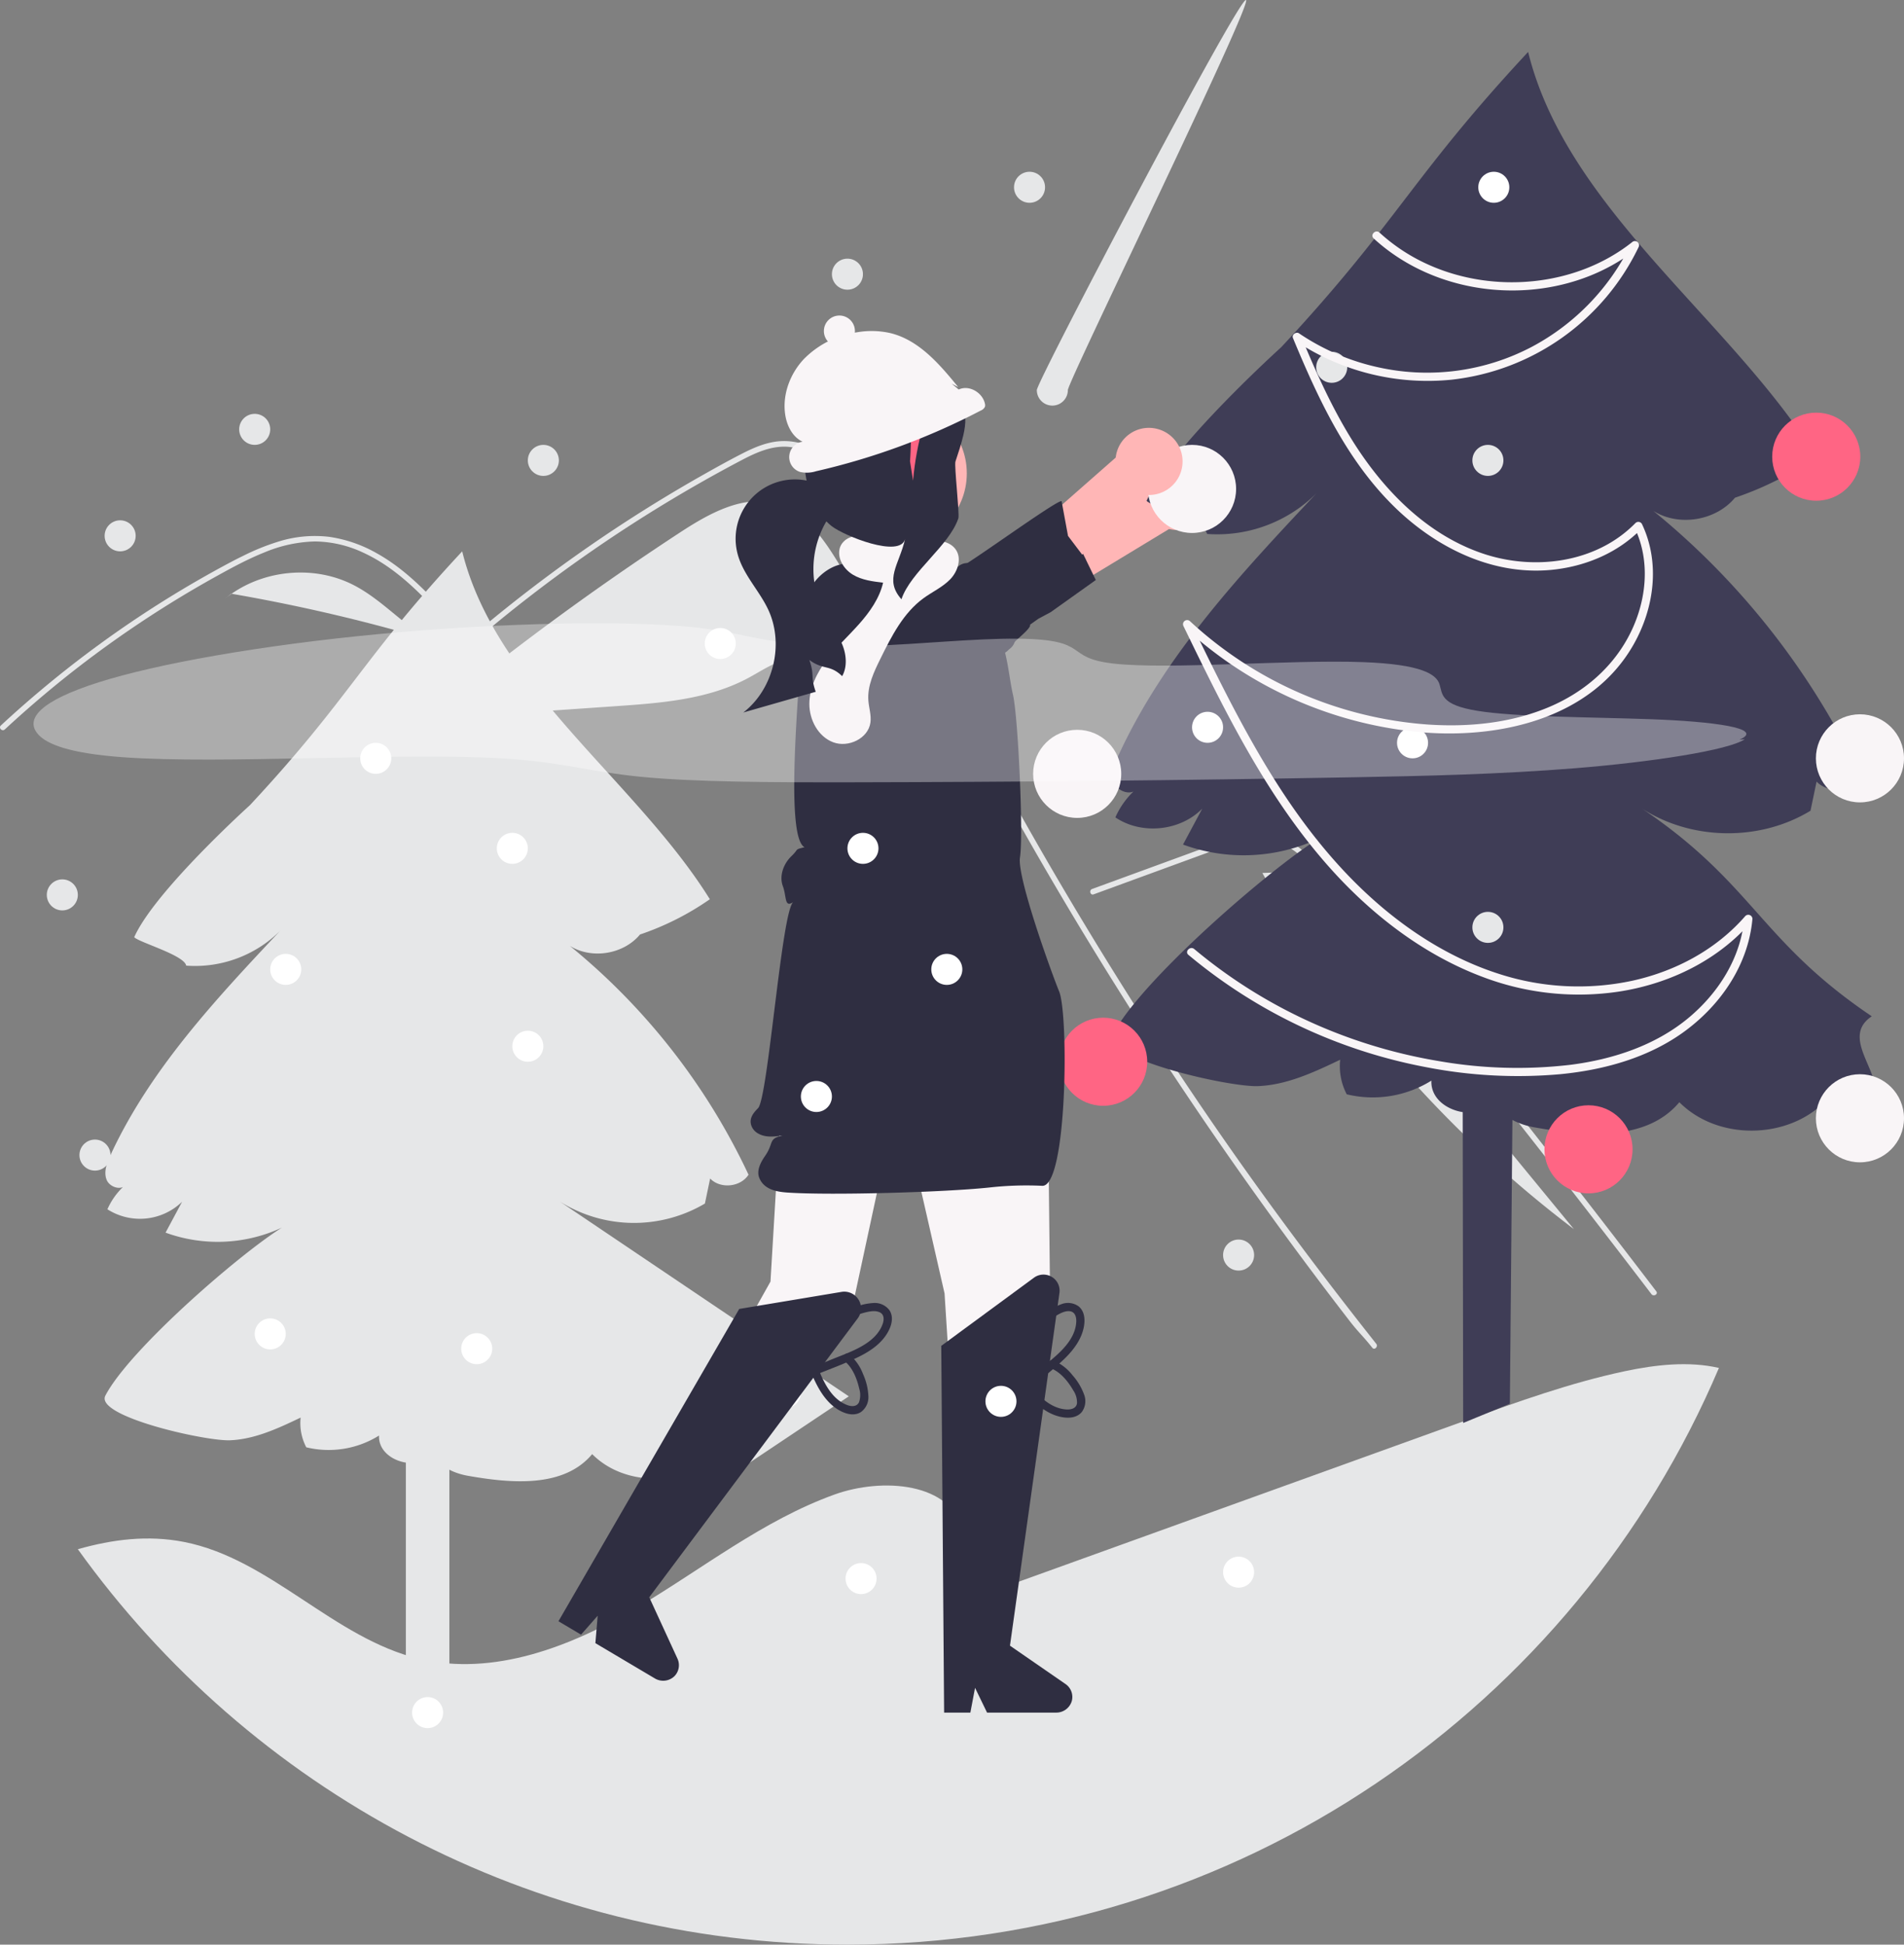 <svg xmlns="http://www.w3.org/2000/svg" data-name="Layer 1" width="692.831" height="707.664" viewBox="0 0 692.831 707.664" xmlns:xlink="http://www.w3.org/1999/xlink"><rect x="0" y="0" width="692.831" height="707.664" fill="#808080" stroke="none"/><path d="M687.441,265.959a12.139,12.139,0,0,0-17.197,7.123l-77.146,44.801,11.526,15.873,74.36-45.08a12.205,12.205,0,0,0,8.457-22.716Z" transform="translate(-253.585 -96.168)" fill="#ffb6b6"/><path d="M602.739,301.946l-11.208,7.612-5.989,4.071-3.909,2.651a13.988,13.988,0,0,0-4.491,3.415,14.121,14.121,0,0,0,16.68,22.059l24.455-7.619a5.085,5.085,0,0,0,3.136-2.827c.595-1.364,7.62-6.471,6.978-7.81l3.014-2.143,4.507-2.414,16.416-11.706h0l-4.638-9.544h0l.164-12.831c-.642-1.321-39.507,16.751-40.93,16.384A5.059,5.059,0,0,0,602.739,301.946Z" transform="translate(-253.585 -96.168)" fill="#2f2e41"/><path d="M559.224,301.985c-5.673-9.382-12.394-19.399-22.921-22.463-12.191-3.548-24.714,3.5-35.336,10.455a1029.7,1029.7,0,0,0-91.637,67.517l.032.364q34.19-2.358,68.381-4.716c16.468-1.136,33.503-2.428,48.056-10.219,5.523-2.956,10.906-6.905,17.164-7.18,7.775-.342,14.554,5.088,19.882,10.761,31.514,33.558,40.634,84.877,75.99,114.361A1122.034,1122.034,0,0,0,559.224,301.985Z" transform="translate(-253.585 -96.168)" fill="#e6e7e8"/><path d="M752.937,586.621c-3.485-4.401-4.909-5.431-8.347-9.872Q702.605,522.446,665.665,464.476q-25.091-39.371-47.694-80.255-10.761-19.436-20.932-39.178-7.892-15.307-15.432-30.797c-1.438-2.95-2.834-5.913-4.224-8.883-3.275-6.984-6.489-14.002-9.94-20.891-3.933-7.852-8.72-16.083-15.941-21.359a21.749,21.749,0,0,0-11.33-4.36c-5.879-.38-11.303,2.048-16.402,4.699A527.993,527.993,0,0,0,419.945,335.049a540.515,540.515,0,0,0-84.35,93.632c-.746,1.065-2.509.047-1.756-1.024q4.445-6.286,9.066-12.436a543.502,543.502,0,0,1,138.757-129.427q13.497-8.747,27.502-16.673c4.706-2.665,9.432-5.296,14.239-7.764,4.713-2.421,9.717-4.597,15.1-4.679,18.321-.285,27.807,20.464,34.323,34.425q3.072,6.591,6.218,13.141,11.89,24.868,24.695,49.281,7.903,15.073,16.151,29.97,25.671,46.389,54.57,90.9c25.522,39.307,50.84,74.03,79.915,110.787C755.175,586.2,753.744,587.651,752.937,586.621Z" transform="translate(-253.585 -96.168)" fill="#e6e7e8"/><path d="M418.134,324.804c-1.064-1.187-2.122-2.373-3.194-3.56-8.449-9.344-17.514-18.579-29.116-23.935a42.241,42.241,0,0,0-17.697-4.102,50.504,50.504,0,0,0-18.375,4.007c-2.767,1.105-5.472,2.36-8.137,3.695-3.045,1.532-6.035,3.167-9.011,4.814q-8.381,4.638-16.544,9.683-16.243,10.039-31.469,21.61-7.893,6.001-15.46,12.395-7.038,5.94-13.792,12.198c-.963.888-2.4-.549-1.438-1.437,1.187-1.105,2.387-2.204,3.587-3.289q5.085-4.597,10.334-9.018,9.57-8.076,19.636-15.527,15.653-11.595,32.384-21.616,8.361-5.004,16.951-9.588c1.729-.922,3.479-1.824,5.248-2.678a83.666,83.666,0,0,1,12.476-5.079,44.383,44.383,0,0,1,18.843-1.851,49.058,49.058,0,0,1,17.385,6.014c11.391,6.367,20.226,16.212,28.824,25.82C420.44,324.336,419.009,325.78,418.134,324.804Z" transform="translate(-253.585 -96.168)" fill="#e6e7e8"/><path d="M651.537,421.628l27.296-9.984,13.553-4.957a138.597,138.597,0,0,1,13.38-4.608,21.108,21.108,0,0,1,12.111.154,27.912,27.912,0,0,1,9.446,5.856,76.658,76.658,0,0,1,7.748,8.274c2.951,3.546,5.858,7.129,8.778,10.7Q761.926,449.172,779.767,471.473q17.841,22.3,35.444,44.79,17.646,22.545,35.048,45.278,2.132,2.785,4.26,5.573c.784,1.027,2.551.015,1.756-1.027q-17.531-22.962-35.307-45.736-17.819-22.828-35.885-45.463-18.065-22.634-36.375-45.072-4.561-5.59-9.138-11.168c-2.574-3.137-5.118-6.307-7.941-9.226-5.181-5.359-11.655-10.095-19.404-10.223-4.556-.076-8.965,1.37-13.198,2.902-4.563,1.651-9.116,3.333-13.673,5l-27.487,10.054-6.872,2.513c-1.219.446-.693,2.413.541,1.962Z" transform="translate(-253.585 -96.168)" fill="#e6e7e8"/><path d="M382.233,309.066c-13.871-7.129-31.636-5.733-44.382,3.174a633.021,633.021,0,0,1,72.019,16.809C400.046,323.291,392.361,314.271,382.233,309.066Z" transform="translate(-253.585 -96.168)" fill="#e6e7e8"/><path d="M337.714,312.215l-2.67,2.171c.903-.76,1.842-1.472,2.807-2.146C337.805,312.232,337.76,312.223,337.714,312.215Z" transform="translate(-253.585 -96.168)" fill="#e6e7e8"/><path d="M726.294,421.728c-2.687-3.271-5.592-6.695-9.611-8.024l-3.752.148A425.617,425.617,0,0,0,826.294,543.453Q776.294,482.59,726.294,421.728Z" transform="translate(-253.585 -96.168)" fill="#e6e7e8"/><path d="M457.33,533.439a50.734,50.734,0,0,0,52.757.71q.951-4.556,1.903-9.112c3.733,3.877,11.073,3.146,13.967-1.392a237.315,237.315,0,0,0-65.019-83.267c7.988,4.97,19.523,3.1,25.532-4.138A100.649,100.649,0,0,0,511.884,423.406c-26.82-43.09-77.961-77.322-90.116-126.6-36.57,39.272-40.675,53.103-77.245,92.374,0,0-34.627,31.246-42.101,48.039,1.836,1.929,18.278,6.558,18.91,10.351a43.914,43.914,0,0,0,34.261-12.738c-23.506,24.981-47.412,50.547-61.807,81.681-1.296,2.804-2.527,6.005-1.441,8.897.867,2.309,3.977,3.64,5.98,2.722a25.645,25.645,0,0,0-5.657,8.1,22.029,22.029,0,0,0,27.175-2.737q-3.008,5.619-6.015,11.238a55.358,55.358,0,0,0,42.345-1.831c-15.882,9.964-55.595,44.508-64.246,61.142-3.919,7.535,36.32,16.619,45.371,16.246,9.051-.372,17.511-4.349,25.685-8.252a19.002,19.002,0,0,0,2.049,10.812A34.577,34.577,0,0,0,391.512,618.569c-.488,10.081,16.886,14.07,20.845,4.787-1.485,5.457,5.736,8.836,11.305,9.825,15.89,2.821,35.065,4.536,45.404-7.855,11.9,12,33.708,11.772,45.54-.186-1.164,2.063.618,5.535,3.254,6.082,3.107.645,6.13-1.202,8.768-2.965q17.912-11.975,35.825-23.951Q509.892,568.873,457.33,533.439Z" transform="translate(-253.585 -96.168)" fill="#e6e7e8"/><rect x="147.683" y="506.793" width="15.836" height="130.644" fill="#e6e7e8"/><path d="M879.069,593.972c-52.39,123.35-174.65,209.86-317.12,209.86-115.4,0-217.55-56.76-280.04-143.9,12.68-3.59,25.47-5.21,38.6-2.65,31.49,6.15,54.46,35.11,85.67,42.56,26.98,6.44,55.12-4.42,78.99-18.54,23.88-14.13,45.98-31.86,72.08-41.27,17.31-6.24,42.6-4.51,46.84,13.4,1.93,8.17-.58,19.17,6.82,23.15q87.975-31.725,175.95-63.46c19.01-6.85,38.09-13.73,57.86-17.94C855.959,592.792,868.089,591.422,879.069,593.972Z" transform="translate(-253.585 -96.168)" fill="#e6e7e8"/><path d="M851.015,390.37c18.113,11.721,42.955,12.055,61.377.826q1.107-5.3,2.213-10.6c4.343,4.511,12.883,3.659,16.25-1.62A276.09,276.09,0,0,0,855.212,282.103c9.293,5.782,22.713,3.606,29.704-4.815a117.094,117.094,0,0,0,29.567-14.93c-31.202-50.131-90.699-89.956-104.841-147.286-42.545,45.688-47.321,61.779-89.866,107.468,0,0-40.285,36.352-48.981,55.888,2.136,2.244,21.264,7.63,21.999,12.042a51.089,51.089,0,0,0,39.859-14.819c-27.346,29.063-55.159,58.806-71.906,95.028-1.508,3.262-2.94,6.986-1.677,10.35,1.009,2.686,4.627,4.234,6.958,3.167a29.835,29.835,0,0,0-6.581,9.424c9.523,6.437,23.567,5.022,31.616-3.184q-3.499,6.537-6.998,13.074a64.403,64.403,0,0,0,49.264-2.131c-18.477,11.592-64.679,51.78-74.743,71.132-4.559,8.767,42.254,19.334,52.784,18.901,10.529-.433,20.372-5.06,29.882-9.601a22.107,22.107,0,0,0,2.384,12.579,40.226,40.226,0,0,0,30.809-4.981c-.568,11.728,19.645,16.369,24.251,5.569-1.728,6.349,6.674,10.28,13.152,11.43,18.486,3.281,40.794,5.277,52.823-9.139,13.845,13.96,39.216,13.695,52.981-.216-1.355,2.4.719,6.439,3.786,7.075,3.615.75,7.131-1.398,10.2-3.45,13.893-9.288-10.84-25.386,3.052-34.674C893.922,438.524,891.782,417.852,851.015,390.37Z" transform="translate(-253.585 -96.168)" fill="#3f3d56"/><polygon points="549.415 510.832 532.415 517.832 532.207 375.083 550.63 375.083 549.415 510.832" fill="#3f3d56"/><circle cx="43.72" cy="194.991" r="5.647" fill="#e6e7e8"/><circle cx="22.677" cy="325.657" r="5.647" fill="#e6e7e8"/><circle cx="34.553" cy="420.345" r="5.647" fill="#e6e7e8"/><circle cx="484.586" cy="133.658" r="5.647" fill="#e6e7e8"/><circle cx="103.975" cy="352.763" r="5.647" fill="#fff"/><circle cx="192.069" cy="380.73" r="5.647" fill="#fff"/><circle cx="514" cy="270.316" r="5.647" fill="#fff"/><circle cx="541.419" cy="167.54" r="5.647" fill="#e6e7e8"/><circle cx="439.41" cy="264.669" r="5.647" fill="#fff"/><circle cx="186.422" cy="308.716" r="5.647" fill="#fff"/><circle cx="197.716" cy="167.54" r="5.647" fill="#e6e7e8"/><circle cx="374.628" cy="68.152" r="5.647" fill="#e6e7e8"/><circle cx="344.529" cy="287.257" r="5.647" fill="#fff"/><path d="M642.161,238.119a5.647,5.647,0,0,1-11.294,0c0-3.119,72.958-141.951,76.077-141.951S642.161,235,642.161,238.119Z" transform="translate(-253.585 -96.168)" fill="#e6e7e8"/><circle cx="92.681" cy="156.246" r="5.647" fill="#e6e7e8"/><circle cx="368.981" cy="451.078" r="5.647" fill="#fff"/><circle cx="450.704" cy="456.725" r="5.647" fill="#e6e7e8"/><circle cx="308.364" cy="352.763" r="5.647" fill="#fff"/><circle cx="541.419" cy="337.474" r="5.647" fill="#e6e7e8"/><circle cx="676.802" cy="406.949" r="16.029" fill="#f9f5f7"/><circle cx="578.027" cy="418.243" r="16.029" fill="#ff6584"/><circle cx="401.424" cy="386.377" r="16.029" fill="#ff6584"/><circle cx="391.969" cy="281.61" r="16.029" fill="#f9f5f7"/><circle cx="676.802" cy="275.963" r="16.029" fill="#f9f5f7"/><circle cx="660.898" cy="166.189" r="16.029" fill="#ff6584"/><circle cx="297.07" cy="412.596" r="5.647" fill="#fff"/><circle cx="98.328" cy="485.413" r="5.647" fill="#fff"/><circle cx="173.471" cy="490.789" r="5.647" fill="#fff"/><circle cx="285.776" cy="506.793" r="5.647" fill="#fff"/><circle cx="262.093" cy="234.175" r="5.647" fill="#fff"/><circle cx="308.364" cy="99.775" r="5.647" fill="#e6e7e8"/><circle cx="136.728" cy="275.963" r="5.647" fill="#fff"/><polygon points="350.577 600.147 363.897 600.147 370.236 548.769 350.577 548.769 350.577 600.147" fill="#ffb6b6"/><polygon points="221.032 573.719 232.49 580.513 264.149 539.555 247.24 529.527 221.032 573.719" fill="#ffb6b6"/><polygon points="356.522 271.638 362.995 312.903 301.501 313.713 309.593 274.065 356.522 271.638" fill="#ffb6b6"/><path d="M616.817,408.55l17.564,42.596,1.279,113.913L620.672,673.822H604.085l-6.796-106.99-16.715-73.207-16.486,76.567L512.828,645.136H487.64l46.309-82.586,5.359-89.962s-3.34-38.164,13.755-60.685l4.161-12.022Z" transform="translate(-253.585 -96.168)" fill="#f9f5f7"/><path d="M617.667,329.801c-.035-.371-.088-.759-.159-1.13a34.037,34.037,0,0,0-38.548-28.659A34.75,34.75,0,0,0,557.524,312.002v.018c-.282.336-.547.689-.812,1.042-.477.6-.918,1.236-1.342,1.872a34.065,34.065,0,0,0-5.651,19.53v.018a33.652,33.652,0,0,0,1.112,7.911,126.726,126.726,0,0,1,2.772,13.72c.459,2.931.812,5.81,1.077,8.617.159,1.413.283,2.808.389,4.167v.018c.53,6.728.706,12.767.865,17.446.071,2.543.141,4.662.265,6.286a1.944,1.944,0,0,0,.035.318,5.356,5.356,0,0,0,1.342,2.931,2.554,2.554,0,0,0,.3.318,6.324,6.324,0,0,0,2.755,1.448,5.438,5.438,0,0,0,1.077.106h.106l10.295-4.803,8.123-3.779,27.564-12.855a5.547,5.547,0,0,0,5.121-3.708v-.018c.035-.141.088-.283.124-.441,1.483-5.845,4.114-12.114,5.05-22.196.124-1.448.23-2.949.282-4.556v-.018A104.118,104.118,0,0,0,617.667,329.801Z" transform="translate(-253.585 -96.168)" fill="#3f3d56"/><path d="M598.75,304.157c1.679-4.418-1.574-9.476-5.857-11.476s-9.231-1.746-13.948-1.452l-11.919.743a10.714,10.714,0,0,1-1.606,9.663c-7.039-1.942-14.468,3.22-17.615,9.809s-3.07,14.197-2.929,21.497c.162,8.451-6.096,67.778,1.477,71.532-3.906.988-1.84.432-4.747,3.222s-4.556,7.197-3.146,10.971.471,8.018,3.806,5.758c-4.236,2.972-9.203,71.328-12.837,75.012-1.7,1.723-3.446,3.769-2.366,6.545a5.332,5.332,0,0,0,2.282,2.612c2.777,1.639,5.957,1.216,8.982.782-5.352,1.24-3.007,2.648-6.334,7.435-1.617,2.327-3.177,5.308-2.138,7.944,1.687,4.279,6.255,5.119,10.334,5.394,16.051,1.084,57.173-.138,73.172-1.815a121.784,121.784,0,0,1,19.452-.641c9.144.516,9.668-62.221,6.189-70.693-2.747-6.69-15.406-41.629-14.267-48.824,1.295-8.182-.667-51.113-2.546-59.181-1.722-7.396-2.097-18.364-6.834-24.299-6.218-7.79-15.706-11.947-15.272-21.905" transform="translate(-253.585 -96.168)" fill="#2f2e41"/><circle cx="325.801" cy="172.26" r="26.001" fill="#ffb6b6"/><path d="M456.797,686.151l8.216,4.873,6.067-6.887-.844,9.985,21.584,12.8a5.875,5.875,0,0,0,7.158-.763,5.7,5.7,0,0,0,1.129-6.392l-10.275-22.339L565.677,575.948a6.091,6.091,0,0,0-5.881-9.654l-37.225,6.209Z" transform="translate(-253.585 -96.168)" fill="#2f2e41"/><path d="M597.131,719.394h9.552l1.705-9.019,4.367,9.019,25.094,0a5.875,5.875,0,0,0,5.767-4.308,5.7,5.7,0,0,0-2.29-6.074l-20.232-13.973,18.005-128.362a5.865,5.865,0,0,0-9.281-5.54l-33.725,24.791Z" transform="translate(-253.585 -96.168)" fill="#2f2e41"/><path d="M630.38,582.867c1.343-3.46,4.729-6.238,7.842-8.09,1.353-.805,3.115-1.677,4.746-1.432,1.857.278,2.321,2.175,2.248,3.786-.352,7.733-8.289,13.191-13.67,17.626l-6.233,5.138-3.022,2.491-1.7,1.401c-1.005.829-.088.094.01,1.483l-.439,1.061-.384.271c1.888-.398,1.089-3.291-.798-2.893a1.653,1.653,0,0,0-1.167,2.416,2.727,2.727,0,0,0,2.444,1.181c1.22-.061,2.139-1.136,3.022-1.864l3.966-3.27c4.54-3.742,9.315-7.32,13.55-11.412,3.517-3.399,6.637-7.525,7.305-12.499.323-2.407-.027-5.079-2.024-6.704a6.647,6.647,0,0,0-6.351-.762,21.799,21.799,0,0,0-7.014,4.335,17.279,17.279,0,0,0-5.224,6.939c-.699,1.801,2.201,2.581,2.893.798Z" transform="translate(-253.585 -96.168)" fill="#2f2e41"/><path d="M636.146,594.172c3.439,1.388,6.169,4.829,7.976,7.96a7.844,7.844,0,0,1,1.367,4.684c-.267,1.901-2.202,2.362-3.844,2.261-7.724-.475-13.072-8.476-17.437-13.917l-5.055-6.301-2.451-3.055-1.379-1.718c-.1-.125-.316-.51-.46-.573q-.079.208-.029.1.272-.533-.961.478l-1.061-.439-.274-.383c.373,1.893,3.265,1.091,2.893-.798a1.649,1.649,0,0,0-2.412-1.17,2.738,2.738,0,0,0-1.196,2.438c.056,1.215,1.124,2.151,1.838,3.041l3.217,4.01c3.681,4.589,7.196,9.412,11.231,13.7,3.344,3.554,7.445,6.746,12.406,7.462,2.4.346,5.084.029,6.725-1.954a6.676,6.676,0,0,0,.827-6.346,21.803,21.803,0,0,0-4.25-7.066,17.248,17.248,0,0,0-6.874-5.307c-1.79-.722-2.568,2.178-.798,2.893Z" transform="translate(-253.585 -96.168)" fill="#2f2e41"/><path d="M558.879,579.08c2.313-2.902,6.373-4.546,9.896-5.386,1.532-.365,3.473-.672,4.957.047,1.69.819,1.568,2.767,1.018,4.284-2.64,7.277-11.843,10.122-18.3,12.753l-7.481,3.048-3.627,1.478-2.04.831c-1.207.492-.112.064-.432,1.418l-.735.882-.448.144c1.921.183,2.02-2.817.101-2.999a1.653,1.653,0,0,0-1.834,1.959,2.727,2.727,0,0,0,1.981,1.855c1.183.305,2.381-.447,3.44-.879l4.761-1.939c5.448-2.219,11.073-4.213,16.334-6.857,4.37-2.196,8.577-5.206,10.697-9.755,1.026-2.201,1.487-4.857.065-7.002a6.648,6.648,0,0,0-5.836-2.619,21.799,21.799,0,0,0-7.987,2.049,17.279,17.279,0,0,0-7.054,5.067c-1.204,1.511,1.332,3.119,2.524,1.623Z" transform="translate(-253.585 -96.168)" fill="#2f2e41"/><path d="M561.014,591.589c2.869,2.349,4.45,6.447,5.242,9.975a7.844,7.844,0,0,1-.09,4.878c-.821,1.735-2.805,1.598-4.343,1.013-7.232-2.754-9.953-11.986-12.498-18.48l-2.948-7.521-1.429-3.646-.804-2.051a2.482,2.482,0,0,0-.268-.684q-.138.175-.057.086.419-.428-1.06.17l-.882-.735-.148-.447c-.208,1.918,2.791,2.015,2.999.101a1.649,1.649,0,0,0-1.954-1.835,2.738,2.738,0,0,0-1.868,1.971c-.309,1.177.432,2.388.848,3.45l1.876,4.786c2.147,5.477,4.065,11.128,6.639,16.424,2.133,4.389,5.097,8.658,9.62,10.819,2.188,1.046,4.845,1.542,7.002.139a6.676,6.676,0,0,0,2.68-5.811,21.803,21.803,0,0,0-1.952-8.012,17.248,17.248,0,0,0-4.981-7.114c-1.493-1.223-3.1,1.314-1.623,2.524Z" transform="translate(-253.585 -96.168)" fill="#2f2e41"/><circle cx="433.763" cy="177.922" r="16.029" fill="#f9f5f7"/><path d="M675.063,252.357a12.139,12.139,0,0,0-15.49,10.322l-66.997,58.907,14.385,13.337,64.209-58.641a12.205,12.205,0,0,0,3.893-23.925Z" transform="translate(-253.585 -96.168)" fill="#ffb6b6"/><path d="M598.945,304.082l-9.519,9.64-5.087,5.155-3.321,3.359a13.988,13.988,0,0,0-3.744,4.221,14.121,14.121,0,0,0,20.64,18.407l22.514-12.215a5.085,5.085,0,0,0,2.528-3.382c.32-1.454,6.221-7.826,5.332-9.015l2.541-2.687,3.953-3.242,13.835-14.666h0l-6.4-8.463h0l-2.327-12.619c-.886-1.172-35.51,24.093-36.977,24.008A5.059,5.059,0,0,0,598.945,304.082Z" transform="translate(-253.585 -96.168)" fill="#2f2e41"/><circle cx="314.011" cy="308.716" r="5.647" fill="#fff"/><circle cx="543.569" cy="68.152" r="5.647" fill="#fff"/><circle cx="297.07" cy="399.018" r="5.647" fill="#fff"/><circle cx="364.228" cy="509.957" r="5.647" fill="#fff"/><circle cx="450.704" cy="572.115" r="5.647" fill="#fff"/><circle cx="313.323" cy="574.458" r="5.647" fill="#fff"/><circle cx="155.6" cy="623.226" r="5.647" fill="#fff"/><circle cx="344.529" cy="352.763" r="5.647" fill="#fff"/><circle cx="305.442" cy="120.468" r="5.647" fill="#f9f5f7"/><path d="M753.443,182.937c20.087,18.47,50.573,23.639,76.088,14.569a70.094,70.094,0,0,0,20.057-11.076l-2.356-1.818A83.926,83.926,0,0,1,810.952,222.401a81.838,81.838,0,0,1-54.648,7.686,83.158,83.158,0,0,1-30.041-12.619c-1.017-.69-2.706.481-2.203,1.694,9.261,22.352,19.809,45.005,37.503,62.025,15.514,14.923,36.418,24.951,58.322,22.162,11.587-1.476,22.692-6.293,30.925-14.706l-2.356-.304c5.693,11.937,4.302,26.01-1.361,37.686-6.175,12.732-17.033,22.059-29.987,27.505-13.73,5.773-28.991,7.288-43.75,6.312a142.461,142.461,0,0,1-86.754-37.613,1.507,1.507,0,0,0-2.356,1.818c8.9,18.317,17.825,36.673,28.47,54.058,9.958,16.265,21.464,31.698,35.402,44.782,13.033,12.234,28.11,22.445,44.894,28.759a98.378,98.378,0,0,0,49.956,5.326c16.115-2.538,31.73-9.457,43.559-20.83,1.501-1.443,2.929-2.958,4.296-4.53L888.262,430.55c-1.258,14.208-9.356,26.912-20.129,35.931-12.081,10.114-27.636,15.207-43.081,17.176a165.635,165.635,0,0,1-47.77-1.332,187.683,187.683,0,0,1-44.5-13.184,185.01,185.01,0,0,1-44.623-27.602c-1.47-1.233-3.603.879-2.121,2.121a189.734,189.734,0,0,0,86.431,40.847,174.111,174.111,0,0,0,48.855,2.568c16.166-1.572,32.558-6.105,45.729-15.944,13.019-9.725,22.753-24.138,24.21-40.58a1.514,1.514,0,0,0-2.561-1.061c-10.63,12.222-25.296,20.059-41.012,23.544a93.674,93.674,0,0,1-48.632-2.458c-16.795-5.359-32.046-14.889-45.206-26.52-13.926-12.309-25.506-26.952-35.49-42.578-10.677-16.711-19.59-34.461-28.275-52.264q-1.629-3.34-3.252-6.683l-2.356,1.818a146.104,146.104,0,0,0,84.893,38.167c29.118,2.801,63.173-4.49,78.671-31.857,7.527-13.292,9.709-29.77,3.001-43.835a1.511,1.511,0,0,0-2.356-.304c-14.351,14.665-37.129,17.45-55.96,10.941-20.834-7.201-36.741-24.035-47.956-42.468-7.071-11.622-12.622-24.083-17.82-36.63l-2.203,1.694a86.652,86.652,0,0,0,56.981,14.29,85.953,85.953,0,0,0,68.092-48.222,1.507,1.507,0,0,0-2.356-1.818c-20.419,16.152-50.06,18.793-73.657,8.372a66.728,66.728,0,0,1-18.245-11.865c-1.419-1.305-3.546.811-2.121,2.121Z" transform="translate(-253.585 -96.168)" fill="#f9f5f7"/><g opacity="0.35"><path d="M886.531,365.354c9.642-4.204-9.912-6.651-32.096-7.456s-49.021-.76-63.198-3.049c-13.711-2.213-12.701-6.149-13.854-9.715s-6.424-7.222-27.819-8.015c-26.661-.988-70.626,2.814-90.752.532-18.781-2.13-7.617-8.812-35.003-9.068-15.638-.146-35.785,2.057-53.186,2.588-16.336.499-28.422-.534-36.904-1.924s-14.389-3.151-23.934-4.379c-25.061-3.222-74.091-2.139-117.853,1.991s-81.273,10.898-102.429,17.602-27,13.304-22.072,18.901c3.147,3.574,11.199,6.916,30.732,8.352,36.536,2.686,101.584-1.938,139.337.506,21.042,1.362,30.376,4.739,48.838,6.587,19.834,1.985,48.869,2.091,77.397,2.043,59.397-.098,120.314-.708,182.43-1.827,25.945-.467,53.13-1.075,80.738-3.303s55.766-6.526,61.591-10.555" transform="translate(-253.585 -96.168)" fill="#fff"/></g><path d="M601.353,296.121c-2.21-3.151-6.675-3.467-10.523-3.478l-22.963-.071.008-.138c-2.773-2.598-7.924-.28-8.772,3.425-.848,3.704,1.621,7.527,4.886,9.471,3.265,1.943,7.166,2.429,10.94,2.873-1.331,5.699-4.83,10.653-8.716,15.03s-8.238,8.349-11.786,13.004-6.306,10.193-6.333,16.045c-.028,5.853,3.212,11.962,8.695,14.01,5.483,2.048,12.716-1.365,13.525-7.162.375-2.692-.554-5.38-.751-8.091-.385-5.31,2.031-10.376,4.386-15.151,4.035-8.181,8.34-16.69,15.72-22.051,3.219-2.338,6.957-4.019,9.713-6.889C602.138,304.078,603.638,299.378,601.353,296.121Z" transform="translate(-253.585 -96.168)" fill="#f9f5f7"/><path d="M557.357,278.259c-.142,3.153-2.118,5.872-3.644,8.632a34.444,34.444,0,0,0-.32,32.131c2.122,4.026,5.061,7.618,6.745,11.846,1.459,3.63,1.78,8.045-.105,11.352-4.557-4.385-6.781-2.07-11.956-5.897,2.035,5.704.3,5.889,2.343,11.587q-13.175,3.762-26.36,7.544c10.964-8.479,14.94-24.837,9.089-37.391-3.213-6.89-8.956-12.57-11.047-19.89a21.581,21.581,0,0,1,29.665-25.609C554.72,271.718,557.5,275.155,557.357,278.259Z" transform="translate(-253.585 -96.168)" fill="#2f2e41"/><path d="M590.015,239.285c-3.497-7.64-12.722-6.086-21.064-5.078s-15.692,6.886-19.424,14.414-4.07,16.468-1.921,24.591c1.446,5.465,4.101,10.798,8.507,14.34s25.115,11.922,26.839,4.707c-2.155,9.412-7.763,14.772-1.345,21.986,3.324-9.986,17.381-19.47,20.705-29.456.5-1.503-1.554-19.169-1.054-20.672,1.055-3.168,2.111-6.342,2.873-9.593.957-4.084,1.326-8.767-1.211-12.108s-8.928-3.471-10.21.523" transform="translate(-253.585 -96.168)" fill="#2f2e41"/><path d="M585.829,271.082l-1.111-7.075c.755-8.8-.478-22.797,5.297-24.721l3.532,3.532C591.312,243.562,587.063,256.721,585.829,271.082Z" transform="translate(-253.585 -96.168)" fill="#ff6584"/><path d="M602.442,237.919c3.737-1.786,8.641,1.063,9.528,5.108a2.269,2.269,0,0,1,.021,1.156,2.662,2.662,0,0,1-1.474,1.355,249.722,249.722,0,0,1-59.989,22.118,11.158,11.158,0,0,1-5.808.255,5.662,5.662,0,0,1,.92-11.004c-3.706-1.716-5.745-5.854-6.339-9.894-1.068-7.267,1.766-14.832,6.797-20.183a33.764,33.764,0,0,1,19.325-9.736,30.966,30.966,0,0,1,12.134.288c10.407,2.525,17.918,11.316,24.681,19.619l-2.371-1.22" transform="translate(-253.585 -96.168)" fill="#f9f5f7"/></svg>